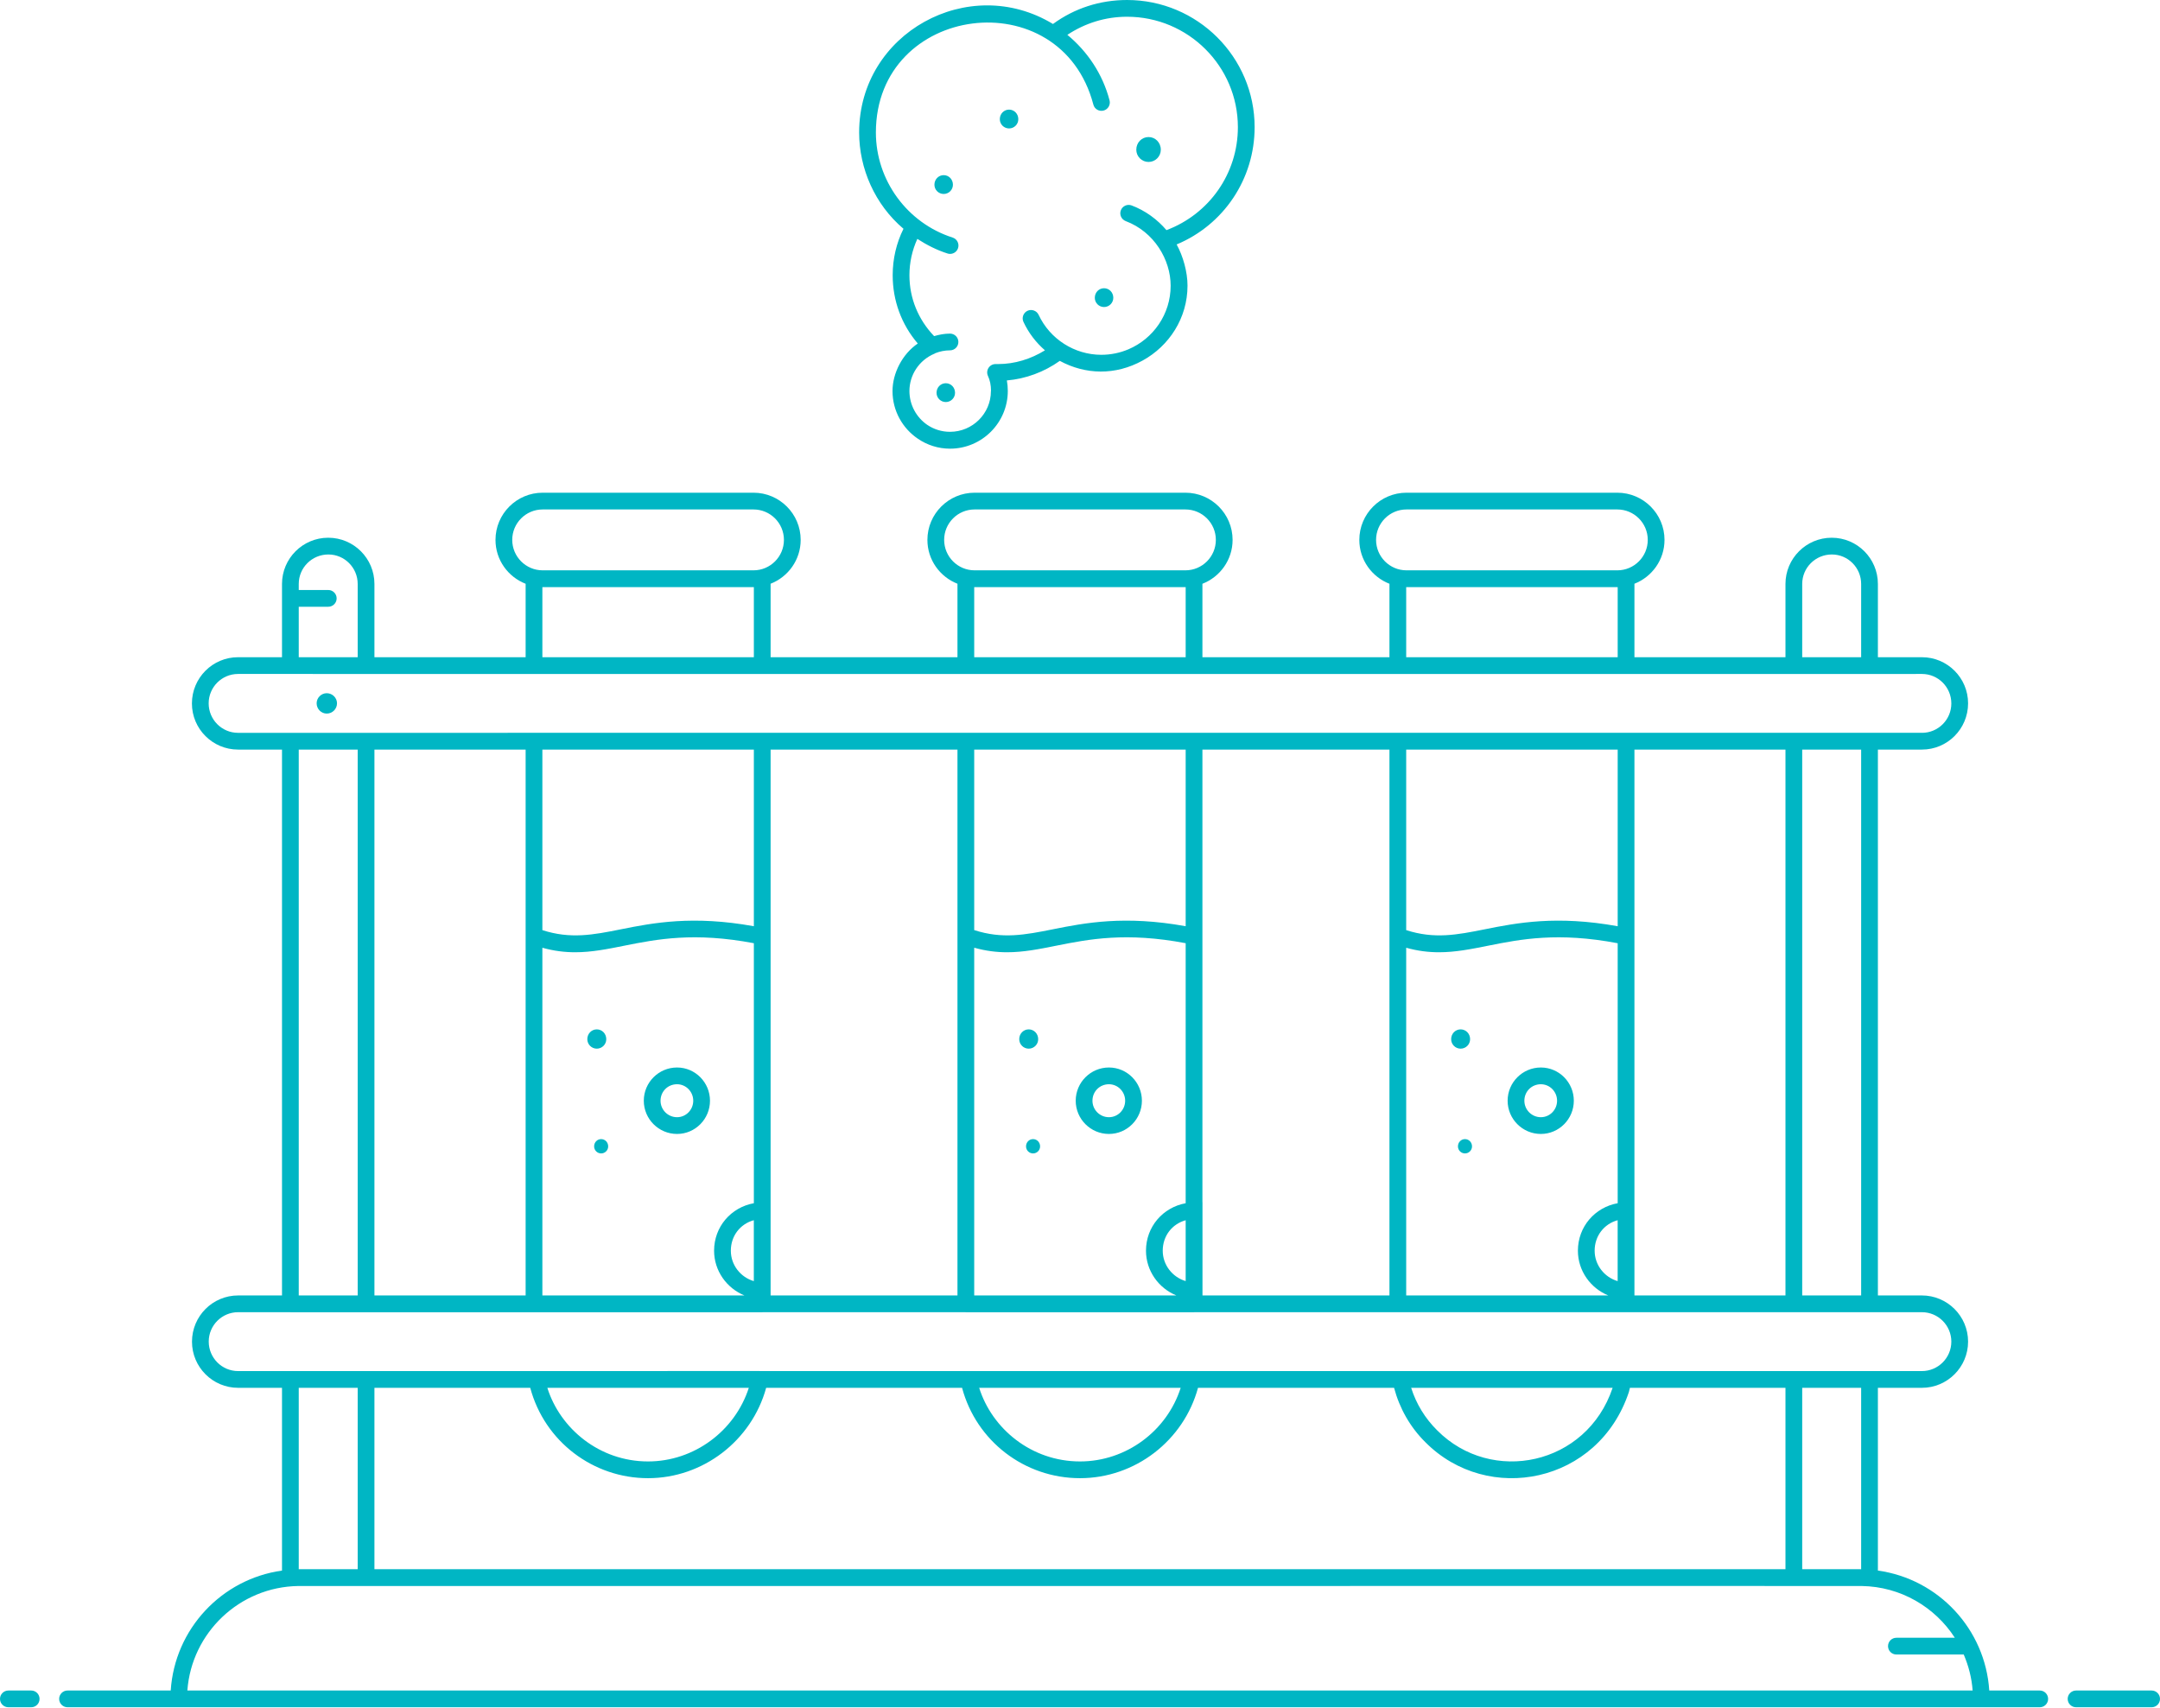 <svg width="129" height="102" viewBox="0 0 129 102" fill="none" xmlns="http://www.w3.org/2000/svg">
<path d="M128.5 100.969H123.987C123.711 100.969 123.487 101.193 123.487 101.469C123.487 101.746 123.711 101.969 123.987 101.969H128.5C128.776 101.969 129 101.746 129 101.469C129 101.193 128.776 100.969 128.5 100.969Z" fill="#00B6C4"/>
<path d="M0.5 101.969H1.863C2.14 101.969 2.363 101.746 2.363 101.469C2.363 101.193 2.14 100.969 1.863 100.969H0.5C0.224 100.969 0 101.193 0 101.469C0 101.746 0.224 101.969 0.5 101.969Z" fill="#00B6C4"/>
<path d="M53.958 13.665C53.535 14.513 53.313 15.463 53.313 16.439C53.313 17.962 53.842 19.385 54.812 20.517C53.893 21.141 53.303 22.287 53.303 23.358C53.303 24.543 53.906 25.588 54.821 26.206C55.369 26.579 56.028 26.798 56.738 26.798C58.641 26.798 60.188 25.252 60.188 23.35C60.188 23.13 60.169 22.922 60.132 22.722C61.256 22.627 62.355 22.222 63.293 21.554C64.827 22.383 66.609 22.431 68.235 21.537C69.827 20.663 70.921 18.996 70.921 17.061C70.921 16.239 70.654 15.295 70.272 14.6C73.082 13.429 74.929 10.689 74.929 7.595C74.929 3.407 71.512 0 67.311 0C65.69 0 64.168 0.494 62.886 1.433C57.855 -1.62 51.31 1.973 51.31 7.911L51.31 7.913L51.31 7.917C51.31 10.06 52.246 12.214 53.958 13.665ZM67.311 1C70.96 1 73.929 3.958 73.929 7.595C73.929 10.359 72.223 12.782 69.664 13.746C69.112 13.101 68.408 12.581 67.583 12.27C67.325 12.173 67.036 12.303 66.939 12.562C66.842 12.82 66.973 13.108 67.231 13.206C68.929 13.845 69.914 15.514 69.914 17.066C69.914 18.771 68.87 20.237 67.387 20.865C66.89 21.075 66.343 21.191 65.77 21.191C64.174 21.19 62.706 20.254 62.03 18.805C61.913 18.554 61.616 18.448 61.366 18.562C61.115 18.679 61.007 18.977 61.124 19.227C61.432 19.888 61.874 20.46 62.407 20.924C61.56 21.447 60.595 21.744 59.618 21.744H59.457C59.286 21.744 59.127 21.831 59.035 21.976C58.943 22.12 58.932 22.3 59.004 22.456C59.124 22.715 59.183 23.002 59.185 23.329C59.185 23.339 59.18 23.348 59.18 23.358C59.18 24.7 58.084 25.791 56.736 25.791C56.235 25.791 55.768 25.638 55.38 25.377C54.737 24.936 54.313 24.192 54.313 23.35C54.313 22.423 54.868 21.512 55.824 21.117C55.834 21.113 55.84 21.102 55.849 21.098C56.125 20.989 56.423 20.925 56.736 20.925C57.013 20.925 57.236 20.701 57.236 20.425C57.236 20.148 57.013 19.925 56.736 19.925C56.405 19.925 56.091 19.987 55.787 20.075C54.846 19.092 54.313 17.82 54.313 16.439C54.313 15.677 54.48 14.938 54.786 14.268C55.341 14.626 55.936 14.933 56.589 15.141C56.64 15.158 56.69 15.165 56.741 15.165C56.953 15.165 57.149 15.03 57.218 14.817C57.302 14.554 57.156 14.273 56.894 14.189C54.189 13.325 52.311 10.78 52.31 7.913C52.314 0.224 63.345 -1.197 65.298 6.247C65.367 6.514 65.639 6.673 65.908 6.604C66.175 6.534 66.335 6.26 66.265 5.993C65.85 4.413 64.942 3.07 63.745 2.081C64.799 1.385 66.012 1 67.311 1Z" fill="#00B6C4"/>
<path d="M68.594 9.673C68.998 9.673 69.326 9.345 69.326 8.942C69.326 8.513 68.998 8.185 68.594 8.185C68.19 8.185 67.862 8.513 67.862 8.942C67.862 9.345 68.19 9.673 68.594 9.673Z" fill="#00B6C4"/>
<path d="M56.359 10.461C56.054 10.461 55.806 10.709 55.806 11.033C55.806 11.338 56.054 11.585 56.359 11.585C56.664 11.585 56.911 11.338 56.911 11.033C56.911 10.709 56.664 10.461 56.359 10.461Z" fill="#00B6C4"/>
<path d="M65.384 17.786C65.384 18.091 65.631 18.338 65.936 18.338C66.241 18.338 66.489 18.091 66.489 17.786C66.489 17.462 66.241 17.215 65.936 17.215C65.631 17.215 65.384 17.462 65.384 17.786Z" fill="#00B6C4"/>
<path d="M60.264 6.547C59.959 6.547 59.711 6.795 59.711 7.119C59.711 7.424 59.959 7.671 60.264 7.671C60.569 7.671 60.816 7.424 60.816 7.119C60.816 6.795 60.569 6.547 60.264 6.547Z" fill="#00B6C4"/>
<path d="M56.485 22.889C56.18 22.889 55.932 23.137 55.932 23.461C55.932 23.765 56.18 24.013 56.485 24.013C56.79 24.013 57.037 23.765 57.037 23.461C57.037 23.137 56.79 22.889 56.485 22.889Z" fill="#00B6C4"/>
<path d="M35.902 68.035C35.67 68.035 35.482 68.224 35.482 68.47C35.482 68.702 35.67 68.89 35.902 68.89C36.133 68.89 36.322 68.702 36.322 68.47C36.322 68.224 36.133 68.035 35.902 68.035Z" fill="#00B6C4"/>
<path d="M40.434 63.758C39.34 63.758 38.449 64.648 38.449 65.743C38.449 66.837 39.34 67.727 40.434 67.727C41.52 67.727 42.402 66.837 42.402 65.743C42.402 64.648 41.52 63.758 40.434 63.758ZM40.434 66.727C39.891 66.727 39.449 66.286 39.449 65.743C39.449 65.191 39.882 64.758 40.434 64.758C40.968 64.758 41.402 65.2 41.402 65.743C41.402 66.286 40.968 66.727 40.434 66.727Z" fill="#00B6C4"/>
<path d="M36.208 62.067C36.208 61.735 35.954 61.481 35.642 61.481C35.33 61.481 35.076 61.735 35.076 62.067C35.076 62.379 35.33 62.633 35.642 62.633C35.954 62.633 36.208 62.379 36.208 62.067Z" fill="#00B6C4"/>
<path d="M61.697 68.035C61.465 68.035 61.277 68.224 61.277 68.47C61.277 68.702 61.465 68.89 61.697 68.89C61.928 68.89 62.117 68.702 62.117 68.47C62.117 68.224 61.928 68.035 61.697 68.035Z" fill="#00B6C4"/>
<path d="M66.228 63.758C65.135 63.758 64.244 64.648 64.244 65.743C64.244 66.837 65.135 67.727 66.228 67.727C67.314 67.727 68.197 66.837 68.197 65.743C68.197 64.648 67.314 63.758 66.228 63.758ZM66.228 66.727C65.686 66.727 65.244 66.286 65.244 65.743C65.244 65.191 65.677 64.758 66.228 64.758C66.763 64.758 67.197 65.2 67.197 65.743C67.197 66.286 66.763 66.727 66.228 66.727Z" fill="#00B6C4"/>
<path d="M62.003 62.067C62.003 61.735 61.749 61.481 61.437 61.481C61.125 61.481 60.871 61.735 60.871 62.067C60.871 62.379 61.125 62.633 61.437 62.633C61.749 62.633 62.003 62.379 62.003 62.067Z" fill="#00B6C4"/>
<path d="M87.492 68.035C87.26 68.035 87.072 68.224 87.072 68.47C87.072 68.702 87.26 68.89 87.492 68.89C87.723 68.89 87.912 68.702 87.912 68.47C87.912 68.224 87.723 68.035 87.492 68.035Z" fill="#00B6C4"/>
<path d="M92.023 63.758C90.93 63.758 90.039 64.648 90.039 65.743C90.039 66.837 90.93 67.727 92.023 67.727C93.109 67.727 93.992 66.837 93.992 65.743C93.992 64.648 93.109 63.758 92.023 63.758ZM92.023 66.727C91.481 66.727 91.039 66.286 91.039 65.743C91.039 65.191 91.472 64.758 92.023 64.758C92.558 64.758 92.992 65.2 92.992 65.743C92.992 66.286 92.558 66.727 92.023 66.727Z" fill="#00B6C4"/>
<path d="M87.798 62.067C87.798 61.735 87.544 61.481 87.232 61.481C86.919 61.481 86.666 61.735 86.666 62.067C86.666 62.379 86.919 62.633 87.232 62.633C87.544 62.633 87.798 62.379 87.798 62.067Z" fill="#00B6C4"/>
<path d="M10.196 100.969H4.033C3.757 100.969 3.533 101.193 3.533 101.469C3.533 101.746 3.757 101.969 4.033 101.969C5.269 101.969 104.052 101.969 121.818 101.969C122.095 101.969 122.318 101.746 122.318 101.469C122.318 101.193 122.095 100.969 121.818 100.969H118.803C118.569 97.308 115.774 94.308 112.152 93.805V82.89H114.779C116.301 82.89 117.538 81.652 117.538 80.131C117.538 78.61 116.301 77.373 114.779 77.373H112.152V44.77H114.783C116.303 44.77 117.538 43.535 117.538 42.008C117.538 40.489 116.303 39.253 114.783 39.253H112.152V34.877C112.152 33.355 110.919 32.117 109.392 32.117C107.87 32.117 106.632 33.355 106.632 34.877V39.253H97.612V34.865C98.661 34.454 99.408 33.438 99.408 32.245C99.408 30.691 98.144 29.428 96.591 29.428H83.998C82.445 29.428 81.182 30.692 81.182 32.247C81.182 33.441 81.931 34.457 82.981 34.867V39.253H71.811V34.867C72.863 34.458 73.613 33.44 73.613 32.245C73.613 30.691 72.35 29.428 70.796 29.428H58.203C56.65 29.428 55.387 30.692 55.387 32.247C55.387 33.439 56.134 34.454 57.182 34.865V39.253H46.022V34.865C47.071 34.455 47.818 33.438 47.818 32.245C47.818 30.691 46.555 29.428 45.001 29.428H32.408C30.855 29.428 29.592 30.692 29.592 32.247C29.592 33.441 30.341 34.457 31.392 34.867V39.253H22.362V34.877C22.362 33.355 21.129 32.117 19.602 32.117C18.08 32.117 16.842 33.355 16.842 34.877V39.253H14.217C12.697 39.253 11.462 40.489 11.462 42.016C11.462 43.535 12.697 44.77 14.217 44.77H16.842V77.373H14.221C12.701 77.373 11.466 78.608 11.466 80.135C11.466 81.654 12.701 82.89 14.221 82.89H16.842V93.805C13.241 94.308 10.433 97.289 10.196 100.969ZM116.747 97.818H113.257C112.98 97.818 112.757 98.041 112.757 98.318C112.757 98.594 112.98 98.818 113.257 98.818H117.278C117.565 99.488 117.754 100.209 117.81 100.969H11.19C11.442 97.515 14.309 94.779 17.814 94.727C120.134 94.722 108.252 94.727 111.186 94.727C113.517 94.762 115.562 95.985 116.747 97.818ZM31.667 82.89C32.526 86.101 35.428 88.287 38.702 88.287C41.993 88.287 44.892 86.04 45.757 82.89H57.457C58.305 86.062 61.179 88.287 64.502 88.287C67.797 88.287 70.693 86.039 71.548 82.89H83.257C83.585 84.117 84.216 85.238 85.127 86.139C88.86 89.902 95.464 88.611 97.28 83.142C97.305 83.06 97.319 82.973 97.342 82.89H106.632V93.722H22.362V82.89H31.667ZM44.721 82.89C43.888 85.472 41.451 87.287 38.702 87.287C35.803 87.287 33.454 85.328 32.689 82.89H44.721ZM70.513 82.89C69.689 85.472 67.255 87.287 64.502 87.287C61.592 87.287 59.245 85.33 58.479 82.89H70.513ZM96.31 82.89C94.754 87.531 89.074 88.696 85.833 85.431C85.109 84.715 84.579 83.846 84.278 82.89H96.31ZM111.152 93.726C111.13 93.725 111.108 93.722 111.085 93.722H107.632V82.89H111.152V93.726ZM111.152 77.373H107.632V44.77H111.152V77.373ZM97.612 77.373V44.77H106.632V77.373H97.612ZM71.815 77.373V71.803L71.811 71.803V44.77H82.981V77.373H71.815ZM46.022 77.373V44.77H57.182V77.373H46.022ZM22.362 77.373V44.77H31.392V77.373H22.362ZM45.02 76.517C44.228 76.286 43.647 75.556 43.647 74.701C43.647 73.812 44.21 73.099 45.02 72.879V76.517ZM45.022 44.77V55.321C41.379 54.661 38.999 55.119 37.082 55.504C35.417 55.838 34.074 56.096 32.392 55.553V44.77H45.022ZM32.392 56.606C33.083 56.799 33.725 56.875 34.347 56.875C35.331 56.875 36.268 56.688 37.278 56.485C39.24 56.091 41.466 55.661 45.022 56.335V71.864C43.658 72.11 42.647 73.269 42.647 74.701C42.647 75.903 43.4 76.939 44.46 77.373H32.392V56.606ZM70.811 76.515C70.022 76.282 69.441 75.554 69.441 74.701C69.441 73.814 70.003 73.102 70.811 72.881V76.515ZM70.811 44.77V55.32C67.171 54.661 64.793 55.119 62.877 55.504C61.21 55.838 59.867 56.096 58.182 55.551V44.77H70.811ZM58.182 56.604C58.875 56.798 59.518 56.875 60.142 56.875C61.126 56.875 62.062 56.688 63.073 56.485C65.034 56.091 67.259 55.661 70.811 56.334V71.865C69.45 72.112 68.441 73.271 68.441 74.701C68.441 75.903 69.195 76.939 70.255 77.373H58.182V56.604ZM96.61 76.517C95.818 76.286 95.236 75.556 95.236 74.701C95.236 73.812 95.8 73.099 96.61 72.879V76.517ZM96.612 44.77V55.321C92.969 54.66 90.589 55.119 88.672 55.504C87.007 55.838 85.664 56.096 83.981 55.553V44.77H96.612ZM83.981 56.606C84.673 56.799 85.315 56.875 85.936 56.875C86.921 56.875 87.857 56.688 88.868 56.485C90.83 56.091 93.056 55.661 96.612 56.336V71.864C95.248 72.109 94.236 73.269 94.236 74.701C94.236 75.903 94.99 76.939 96.05 77.373H83.981V56.606ZM107.632 34.877C107.632 33.906 108.421 33.117 109.402 33.117C110.367 33.117 111.152 33.906 111.152 34.877V39.253H107.632V34.877ZM82.182 32.245C82.182 31.243 82.996 30.428 83.998 30.428H96.591C97.593 30.428 98.408 31.243 98.408 32.245V32.247C98.408 33.248 97.593 34.064 96.591 34.064H83.998C82.996 34.064 82.182 33.248 82.182 32.245ZM83.981 35.067H96.612V39.253H83.981V35.067ZM56.387 32.245C56.387 31.243 57.201 30.428 58.203 30.428H70.796C71.798 30.428 72.613 31.243 72.613 32.245V32.247C72.613 33.248 71.798 34.064 70.796 34.064H58.203C57.201 34.064 56.387 33.248 56.387 32.245ZM58.182 35.067H70.811V39.253H58.182V35.067ZM30.592 32.245C30.592 31.243 31.406 30.428 32.408 30.428H45.001C46.003 30.428 46.818 31.243 46.818 32.245V32.247C46.818 33.248 46.003 34.064 45.001 34.064H32.408C31.406 34.064 30.592 33.248 30.592 32.245ZM32.392 35.067H45.022V39.253H32.392V35.067ZM17.842 36.239H19.605C19.881 36.239 20.105 36.016 20.105 35.739C20.105 35.463 19.881 35.239 19.605 35.239H17.842V34.877C17.842 33.906 18.631 33.117 19.612 33.117C20.577 33.117 21.362 33.906 21.362 34.877V39.253H17.842V36.239ZM12.462 42.008C12.462 41.04 13.249 40.253 14.217 40.253C17.398 40.253 116.322 40.257 114.783 40.253C115.751 40.253 116.538 41.04 116.538 42.016C116.538 42.983 115.751 43.77 114.783 43.77C119.175 43.761 14.369 43.77 14.217 43.77C13.249 43.77 12.462 42.983 12.462 42.008ZM17.842 44.77H21.362V77.373H17.842V44.77ZM12.466 80.127C12.466 79.16 13.253 78.373 14.221 78.373H17.32C17.328 78.373 17.334 78.377 17.342 78.377C17.239 78.377 23.459 78.373 45.522 78.377C45.529 78.377 45.536 78.373 45.543 78.373H57.66C57.667 78.373 57.674 78.377 57.682 78.377H71.311C71.319 78.377 71.326 78.373 71.333 78.373C77.542 78.373 64.03 78.375 114.779 78.373C115.749 78.373 116.538 79.162 116.538 80.131C116.538 81.101 115.749 81.89 114.779 81.89C100.336 81.89 150.039 81.89 45.385 81.89C45.38 81.89 45.377 81.887 45.372 81.887C45.271 81.887 14.119 81.89 14.221 81.89C13.253 81.89 12.466 81.103 12.466 80.127ZM17.842 82.89H21.362V93.722H17.915C17.89 93.722 17.866 93.726 17.842 93.726V82.89Z" fill="#00B6C4"/>
<path d="M19.513 42.62C19.852 42.62 20.127 42.345 20.127 42.006C20.127 41.678 19.852 41.403 19.513 41.403C19.185 41.403 18.91 41.678 18.91 42.006C18.91 42.345 19.185 42.62 19.513 42.62Z" fill="#00B6C4"/>
</svg>
